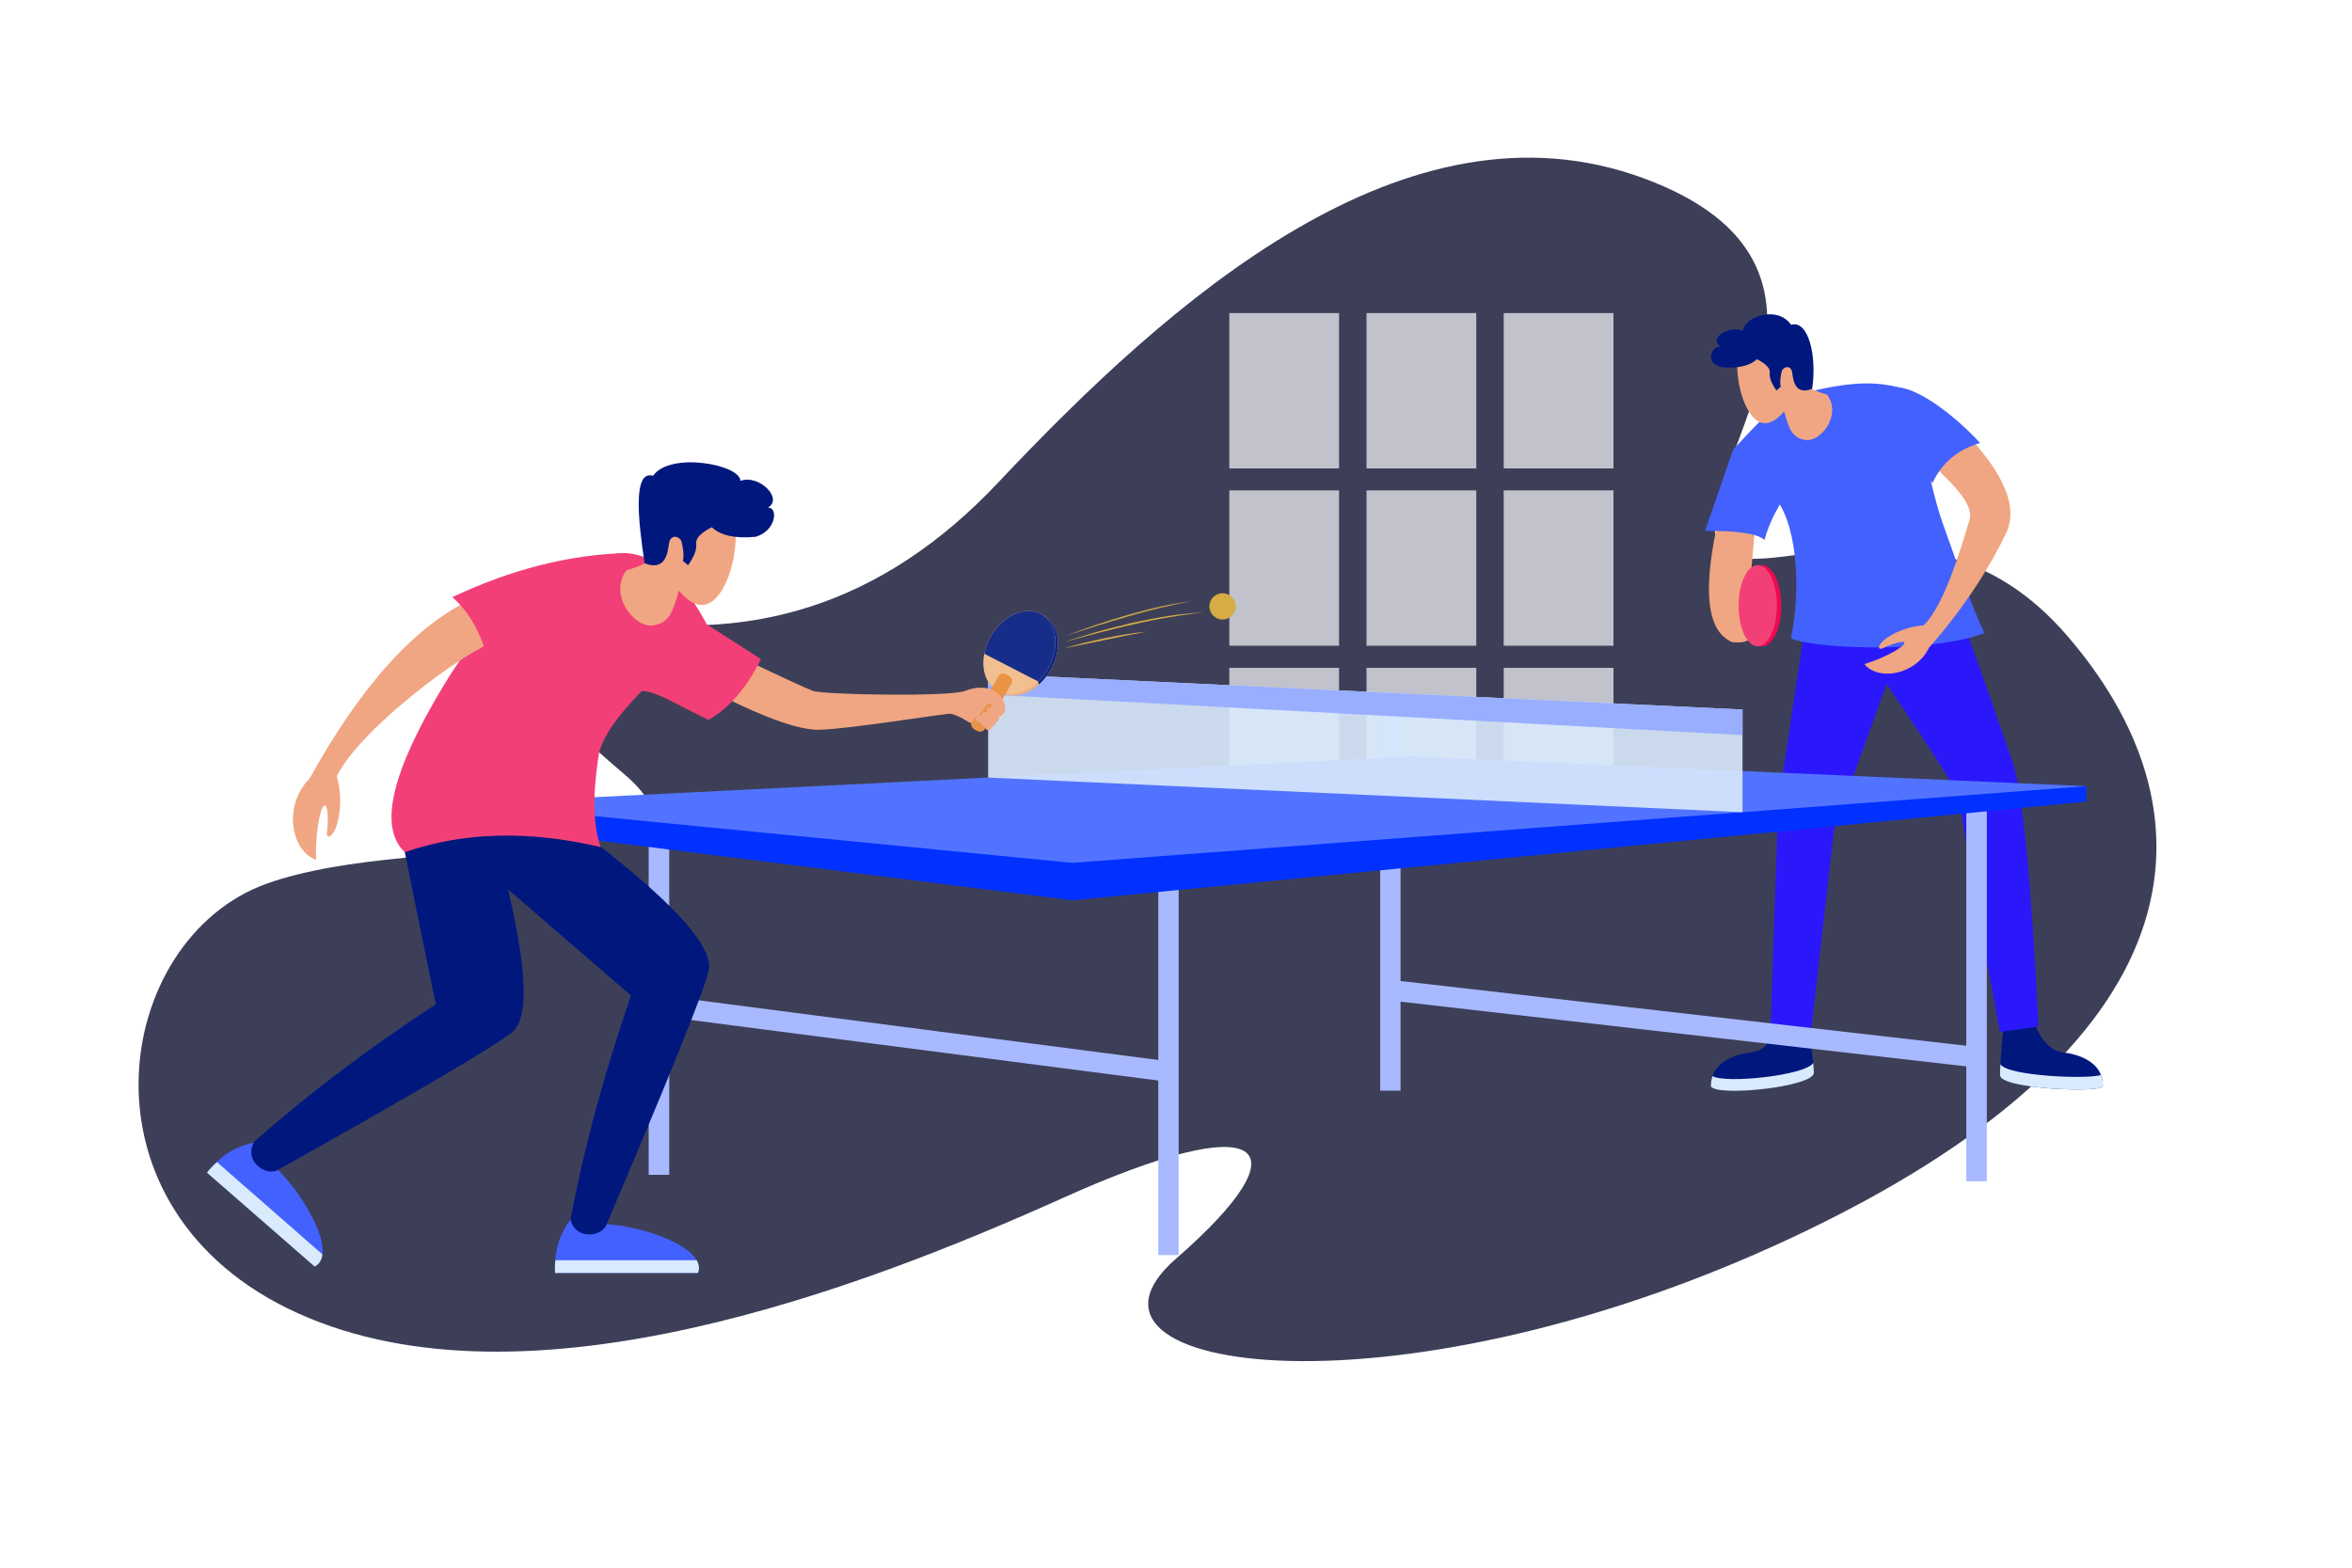 <svg version="1.2" xmlns="http://www.w3.org/2000/svg" viewBox="0 0 1500 1000" width="1500" height="1000">
	<title>4291798-ai</title>
	<style>
		.s0 { fill: #3d3f58 } 
		.s1 { fill: #fafafc } 
		.s2 { fill: #00187e } 
		.s3 { fill: #d9eafc } 
		.s4 { fill: #f0a682 } 
		.s5 { fill: #ef0950 } 
		.s6 { fill: #f33f77 } 
		.s7 { fill: #2a18fb } 
		.s8 { fill: #4261ff } 
		.s9 { fill: #a8b9ff } 
		.s10 { fill: #0031ff } 
		.s11 { fill: #5273ff } 
		.s12 { opacity: .9;fill: #d9eafc } 
		.s13 { fill: #99aeff } 
		.s14 { fill: #efb078 } 
		.s15 { fill: #0f2686 } 
		.s16 { fill: #f2bf91 } 
		.s17 { fill: #172d8a } 
		.s18 { fill: #e99447 } 
		.s19 { fill: #d6ac44 } 
	</style>
	<g id="OBJECTS">
		<g id="&lt;Group&gt;">
			<g id="&lt;Group&gt;">
				<path id="&lt;Path&gt;" class="s0" d="m375.5 391.9q151.4 32.3 260.9-83.9c109.6-116.3 259.9-250.3 411.8-194.3 151.8 56 36.1 179.3 45.9 227.7 9.9 48.3 129.9-45 223.9 63.7 94 108.6 93.6 254.5-165.2 379.6-258.8 125-486.8 91.4-402.8 18.2 84-73.2 56.3-96.6-71.8-38.9-128.2 57.7-342.2 139.7-488.2 73.7-146-66-118.3-238.7-20-274 98.3-35.2 305.9-4.1 227.5-70.4-78.3-66.3-115.1-123.6-22-101.4z"/>
			</g>
			<g id="&lt;Group&gt;">
				<g id="&lt;Group&gt;" style="opacity: .7">
					<path id="&lt;Path&gt;" class="s1" d="m854 298.8h-70v-99.1h70z"/>
					<path id="&lt;Path&gt;" class="s1" d="m941.5 298.8h-70v-99.1h70z"/>
					<path id="&lt;Path&gt;" class="s1" d="m1029 298.8h-70v-99.1h70z"/>
				</g>
				<g id="&lt;Group&gt;" style="opacity: .7">
					<path id="&lt;Path&gt;" class="s1" d="m854 411.9h-70v-99.1h70z"/>
					<path id="&lt;Path&gt;" class="s1" d="m941.5 411.9h-70v-99.1h70z"/>
					<path id="&lt;Path&gt;" class="s1" d="m1029 411.9h-70v-99.1h70z"/>
				</g>
				<g id="&lt;Group&gt;" style="opacity: .7">
					<path id="&lt;Path&gt;" class="s1" d="m854 525.1h-70v-99.1h70z"/>
					<path id="&lt;Path&gt;" class="s1" d="m941.5 525.1h-70v-99.1h70z"/>
					<path id="&lt;Path&gt;" class="s1" d="m1029 525.1h-70v-99.1h70z"/>
				</g>
			</g>
			<g id="&lt;Group&gt;">
				<g id="&lt;Group&gt;">
					<g id="&lt;Group&gt;">
						<g id="&lt;Group&gt;">
							<path id="&lt;Path&gt;" class="s2" d="m1129.1 657.3q4.6-12.6 13.7-6.3 9.1 6.3 9.7 2.3 4.3 22 4.3 31c0 9-61.7 15.5-65.7 8.7-0.3-14 12.7-20.1 25.4-21.7q12.6-1.6 12.6-14z"/>
							<path id="&lt;Path&gt;" class="s3" d="m1156.4 678c0.2 2.4 0.4 4.6 0.4 6.3 0 9-61.7 15.5-65.7 8.7 0-2.5 0.4-4.6 1-6.6 8.4 5 59.5-0.4 64.3-8.4z"/>
						</g>
						<g id="&lt;Group&gt;">
							<path id="&lt;Path&gt;" class="s2" d="m1315.8 671.3c12.7 1.6 25.7 7.7 25.3 21.7-1.6 4.1-65.6 1.8-65.6-7.2q0-9 2.8-36.6-1 4 8.1-2.4 9.2-6.3 10.2 3.2 6.6 19.7 19.2 21.3z"/>
							<path id="&lt;Path&gt;" class="s3" d="m1339.9 685.7c0.9 2.2 1.3 4.6 1.2 7.3-1.6 4.1-65.6 1.8-65.6-7.2 0-1.7 0.1-4.2 0.3-7 4 7.6 55.5 9.8 64.1 6.9z"/>
						</g>
						<g id="&lt;Group&gt;">
							<g id="&lt;Group&gt;">
								<g id="&lt;Group&gt;">
									<path id="&lt;Path&gt;" class="s4" d="m1119.7 331.2q-2.7 32.6-4.4 49.2c-1.6 16.6-2.6 35.8-14 27.3q-19.9-13.4-5.1-77.7z"/>
									<path id="&lt;Path&gt;" class="s4" d="m1119.7 403.9q-4.6 6.7-12.6 5.8-2.5-15.6-3-25.1-0.5-9.5 11.2-7.2 9 19.7 4.4 26.5z"/>
								</g>
								<g id="&lt;Group&gt;">
									<ellipse id="&lt;Path&gt;" class="s5" cx="1123.8" cy="386.4" rx="12.2" ry="25.9"/>
									<ellipse id="&lt;Path&gt;" class="s6" cx="1121" cy="386.4" rx="12.2" ry="25.9"/>
								</g>
							</g>
							<path id="&lt;Path&gt;" class="s7" d="m1251 393.6q23.5 65.6 32.8 93.4 9.2 27.7 16.3 167.8l-24.6 3.4q-26.6-142-24.5-145.2 2.1-3.2-47.8-76.6l-33.5 92.6-14.7 129.2-25.9-0.9 5-144.3 16.4-109.4z"/>
							<path id="&lt;Path&gt;" class="s8" d="m1142.2 253.1q36.3-10.8 58.7-7.9 22.5 2.9 20.3 11.8 10.2 56.1 18.2 78c8 21.9 17.6 51.3 26.2 68.9-36.3 13.4-111 9.7-123.4 3.2 6.9-33.1 3.6-76.1-11.9-91.5q-15.4-15.4-25-28.7 28.6-31.6 36.9-33.8z"/>
							<path id="&lt;Path&gt;" class="s8" d="m1143.3 309.9q-13.2 17-18 34.5-7-6.1-37.9-5.7l17.9-51.8z"/>
							<path id="&lt;Path&gt;" class="s4" d="m1247.4 270q44.5 43.8 32 70.1c-8.9 18.8-25.7 46.7-49 72.8-8.7 17.9-32.6 21.6-41.4 10.7 11.8-3.5 24.6-10.4 25.5-13.2 0.9-2.8-10.1 1.2-13.1 2.8-3 1.7-4.4 0-1.3-3.5 3.1-3.6 13.8-9.9 26.8-10.8 12.6-13 21.8-42.8 29.2-67.4 4.5-14.9-31.1-38.4-31.2-44.7q-0.2-16.6 22.5-16.8z"/>
							<path id="&lt;Path&gt;" class="s8" d="m1208.5 276.6c-5-9.3-15.2-27-1.4-29.4 13.8-2.4 40.7 18.8 55.7 35.4q-21.2 6.1-30.4 25.5-18.9-22.1-23.9-31.5z"/>
							<g id="&lt;Group&gt;">
								<path id="&lt;Path&gt;" class="s4" d="m1152.1 280.7c-9.2-0.7-11.4-8.2-13.6-16.1q-2.2-7.9-10.6-14.2l17.1-14.3q0.9 2.5 4.4 7.3 3.6 4.8 15.8 8.3c9.6 13.1-3.9 29.8-13.1 29z"/>
								<path id="&lt;Path&gt;" class="s4" d="m1141.6 257.5q-11.4 16.4-20.4 11.2c-9-5.3-14.7-26.2-13-41.5 1.8-15.4 20.9-18.7 28.8-14.8 7.9 4 13.2 18.9 12.4 31q-0.8 12.1-7.8 14.1z"/>
								<path id="&lt;Path&gt;" class="s2" d="m1120.5 229.1q-7 6.6-23 5.1c-11-3.3-5.5-13.6 0-13.2-8.4-4.6 4.4-13.6 14.2-10.1 0.3-8.6 21.8-16.5 30.6-3.7 10.9-3.3 16.6 19.6 13.4 40.8-10.6 4.2-12-4.8-12.7-10.2-0.7-5.4-5.7-3.9-6.6-1.2-0.8 2.7-1.5 7.7-0.7 10.1q-2.8 2.4-2.8 2.4-4.8-6.9-4.2-11.2 0.6-4.3-8.2-8.8z"/>
							</g>
						</g>
					</g>
					<g id="&lt;Group&gt;">
						<g id="&lt;Group&gt;">
							<path id="&lt;Path&gt;" class="s9" d="m893.2 695.7h-13v-242.8h13z"/>
						</g>
						<g id="&lt;Group&gt;">
							<path id="&lt;Path&gt;" class="s9" d="m426.8 749.4h-13.1v-239.8h13.1z"/>
						</g>
						<g id="&lt;Group&gt;">
							<path id="&lt;Path&gt;" class="s9" d="m751.7 800.6h-13v-242.8h13z"/>
						</g>
						<g id="&lt;Group&gt;">
							<path id="&lt;Path&gt;" class="s9" d="m1267.1 753.5h-13.1v-243.9h13.1z"/>
						</g>
						<g id="&lt;Group&gt;">
							<path id="&lt;Path&gt;" class="s9" d="m744.4 690l-326.6-42.3 1.7-13 326.6 42.4z"/>
						</g>
						<g id="&lt;Group&gt;">
							<path id="&lt;Path&gt;" class="s9" d="m1259.8 680.9l-370.5-42.4 1.5-13 370.5 42.4z"/>
						</g>
						<g id="&lt;Group&gt;">
							<path id="&lt;Path&gt;" class="s10" d="m297.4 512.6l602.5-25.7 430.7 14.6v9.8l-646.8 63-386.4-48.7z"/>
							<path id="&lt;Path&gt;" class="s11" d="m899.9 482.5l430.7 19-646.8 48.9-386.4-37.8z"/>
							<path id="&lt;Path&gt;" class="s12" d="m630.2 496v-66.2l481.1 22.8v65.5z"/>
							<path id="&lt;Path&gt;" class="s13" d="m1111.3 468.9l-481.1-25.9v-13.2l481.1 22.8z"/>
						</g>
					</g>
					<g id="&lt;Group&gt;">
						<path id="&lt;Path&gt;" class="s4" d="m624.6 449.4q7.2 13.4 1.5 13.4-5.7 0.1-12.5-4.8z"/>
						<path id="&lt;Path&gt;" class="s14" d="m669.8 427.8c-7.8 13.3-22.3 19.5-32.2 13.6-10-5.8-11.7-21.4-3.8-34.8 7.9-13.4 22.3-19.5 32.3-13.7 9.9 5.9 11.6 21.5 3.7 34.9z"/>
						<path id="&lt;Path&gt;" class="s15" d="m669.8 427.8c-2 3.4-4.5 6.4-7.2 8.8l-1.6-4.9-30.8-16.8c0.8-2.8 2-5.6 3.6-8.3 7.9-13.4 22.3-19.5 32.3-13.7 9.9 5.9 11.6 21.5 3.7 34.9z"/>
						<path id="&lt;Path&gt;" class="s16" d="m668.1 426.8c-7.8 13.3-22.3 19.5-32.3 13.6-9.9-5.8-11.6-21.4-3.7-34.8 7.8-13.4 22.3-19.5 32.3-13.7 9.9 5.9 11.6 21.5 3.7 34.9z"/>
						<path id="&lt;Path&gt;" class="s17" d="m661.9 434.6l-34.2-17.6c0.8-3.8 2.2-7.7 4.4-11.4 7.8-13.4 22.3-19.5 32.3-13.7 9.9 5.9 11.6 21.5 3.7 34.9-1.7 3-3.9 5.6-6.2 7.8z"/>
						<path id="&lt;Path&gt;" class="s18" d="m623.2 466.3l-2-1.2c-1.7-1-2.3-3.2-1.3-4.9l16.9-28.8c1-1.7 3.2-2.3 4.9-1.3l2 1.2c1.7 1 2.3 3.2 1.3 4.9l-16.9 28.8c-1 1.7-3.2 2.3-4.9 1.2z"/>
						<g id="&lt;Group&gt;">
							<g id="&lt;Group&gt;">
								<g id="&lt;Group&gt;">
									<path id="&lt;Path&gt;" class="s2" d="m315.7 534.9q29.9 108.8 10.8 123.7-19.2 14.9-154.9 90.8l-17.8-13.7q54.2-49.2 124.1-95.1-11.2-54.5-21.5-105.8z"/>
									<path id="&lt;Path&gt;" class="s8" d="m177.3 746.3c18.2 17.9 38 53.9 23.4 61.6l-68.7-59.9q12.1-15.5 29.9-19.2c-6.4 12 7.6 21.7 15.4 17.5z"/>
									<path id="&lt;Path&gt;" class="s3" d="m205.6 800.1c-0.4 3.5-1.9 6.2-4.9 7.8l-68.7-59.9c2-2.5 4.2-4.8 6.4-6.7z"/>
								</g>
								<g id="&lt;Group&gt;">
									<path id="&lt;Path&gt;" class="s2" d="m367.7 528.3q90.2 67.8 84.2 91.3-6.1 23.5-71 175.3l-18.6-8.7q12.9-72.1 40.1-151.2-42.2-36.3-123.4-106.7z"/>
									<path id="&lt;Path&gt;" class="s8" d="m387 780.9c25.5 1.6 64 15.7 58.1 31.1h-91.1q-1.1-19.6 9.9-34.1c3 13.2 20 11.3 23.1 3z"/>
									<path id="&lt;Path&gt;" class="s3" d="m444.3 803.9c1.5 2.6 1.9 5.3 0.8 8.1h-91.1c-0.2-2.9-0.1-5.6 0.2-8.1z"/>
								</g>
							</g>
							<path id="&lt;Path&gt;" class="s6" d="m451.9 400.5q-7.5 6.4-23.9 22c-16.4 15.7-43.4 40.6-46.3 59.8-2.8 19.3-4.6 40.1 1.3 58q-68.8-16.1-124.8 3.3-25.3-23.5 24.6-106.1 49.8-82.6 116.7-84.7 28.9 2.1 52.4 47.7z"/>
							<g id="&lt;Group&gt;">
								<path id="&lt;Path&gt;" class="s4" d="m470 418.3q41.7 19.9 48.4 22.4c6.8 2.5 87.6 3.9 97.2 0 9.6-3.9 19.9-2.4 24.1 5.9 4.3 8.2-2.6 12-4.2 10.1-1.6-1.9-1.1-6.4-4-7.7-3-1.4-3.4 6.4-11.7 9.9-3.7 1.6-10-3.4-13.7-3.6-3.7-0.2-65.4 9.9-83.8 10.2q-18.5 0.3-62.2-21.6z"/>
								<path id="&lt;Path&gt;" class="s6" d="m450.6 398.2l34.7 22.2q-13.5 27.4-33.4 38.8c-28.9-13.9-36.7-21-50.2-17.8q7.5-17.8 48.9-43.2z"/>
							</g>
							<g id="&lt;Group&gt;">
								<path id="&lt;Path&gt;" class="s4" d="m399.5 363.8q15-4.3 19.3-10.2 4.2-5.8 5.3-8.9l20.8 17.5q-10.1 7.6-12.8 17.3c-2.7 9.6-5.3 18.6-16.5 19.5-11.2 0.9-27.6-19.4-16.1-35.2z"/>
								<path id="&lt;Path&gt;" class="s4" d="m418.8 353.6c-1-14.6 5.5-32.8 15.1-37.6 9.6-4.8 32.8-0.8 35 17.9 2.1 18.7-4.8 44-15.8 50.4q-10.9 6.5-24.8-13.6-8.6-2.4-9.5-17.1z"/>
								<path id="&lt;Path&gt;" class="s2" d="m444 347q0.7 5.2-5.2 13.6 0 0-3.3-2.9c0.9-3 0.1-9-0.9-12.3-1.1-3.4-7.1-5.1-8 1.5-0.8 6.5-2.6 17.5-15.5 12.4-3.9-25.9-7.9-59.8 5.4-55.8 10.7-15.5 55.4-7.3 55.7 3.2 12-4.3 27.6 11.5 17.5 17.1 6.6-0.5 5.6 14.6-7.7 18.6q-19.5 1.9-28.1-6.1-10.7 5.5-9.9 10.7z"/>
							</g>
							<g id="&lt;Group&gt;">
								<path id="&lt;Path&gt;" class="s4" d="m315.9 409c-19.2 6.4-85.1 54.5-101.1 86.1 4.3 15.4 1.2 30.1-1.6 35.1-2.9 5-5.3 4.1-4.6 0 0.7-4.1 0.9-18.3-2-16.2-2.8 2.1-5.7 19.6-5 34.5-16-5.7-21.3-34.7-4.2-51.8q49.6-89.7 104.1-114.8 33.6 20.7 14.4 27.1z"/>
								<path id="&lt;Path&gt;" class="s6" d="m288.5 380.9q56.6-26.7 111-28.1-23.8 34.1-35.9 45.9l-50.6 29.2q-6.7-31.4-24.5-47z"/>
							</g>
						</g>
						<path id="&lt;Path&gt;" class="s4" d="m637.2 456.4q0.3 3.7-1.7 3.8-1 3.4-3.1 3.3-0.1 2.3-2.2 2.3c-2.1-0.1-3.5-5.2-6.7-5.2-2.9-1.6-0.6-5.1 2.4-4.2 0.1-1.9 1.2-3.2 3.8-1.4-0.8-4.2 0.9-4.1 2.2-3.8-0.1-1.5 3.1-2.6 4-1q0.8 1.6 1.3 6.2z"/>
					</g>
				</g>
				<circle id="&lt;Path&gt;" class="s19" cx="779.7" cy="386.8" r="8.4"/>
				<g id="&lt;Group&gt;">
					<g id="&lt;Group&gt;" style="opacity: .9">
						<path id="&lt;Path&gt;" class="s19" d="m679.7 405.6q9.8-3.8 19.7-7.2c6.6-2.2 13.2-4.2 19.9-6.2 6.7-1.9 13.5-3.7 20.3-5.2 6.8-1.5 13.7-2.7 20.6-3.5-6.9 1.2-13.7 2.7-20.4 4.3q-10.2 2.5-20.2 5.4c-6.7 1.9-13.3 4-20 6-6.6 2.1-13.2 4.2-19.9 6.4z"/>
					</g>
					<path id="&lt;Path&gt;" class="s19" d="m678.3 409.7c7.2-2.5 14.6-4.7 21.9-6.8 7.4-2.1 14.9-3.9 22.3-5.7 7.5-1.6 15-3.1 22.6-4.3 7.6-1.1 15.2-1.9 22.9-2.2-7.7 0.7-15.2 1.8-22.8 3.1q-11.3 1.9-22.4 4.5c-7.5 1.6-14.9 3.5-22.3 5.4-7.4 1.9-14.8 3.9-22.2 6z"/>
					<path id="&lt;Path&gt;" class="s19" d="m678.3 413.6c8.6-2.6 17.4-4.6 26.3-6.5 8.8-1.8 17.7-3.4 26.7-4.2-8.9 1.7-17.7 3.4-26.5 5.3z"/>
				</g>
			</g>
		</g>
	</g>
</svg>
